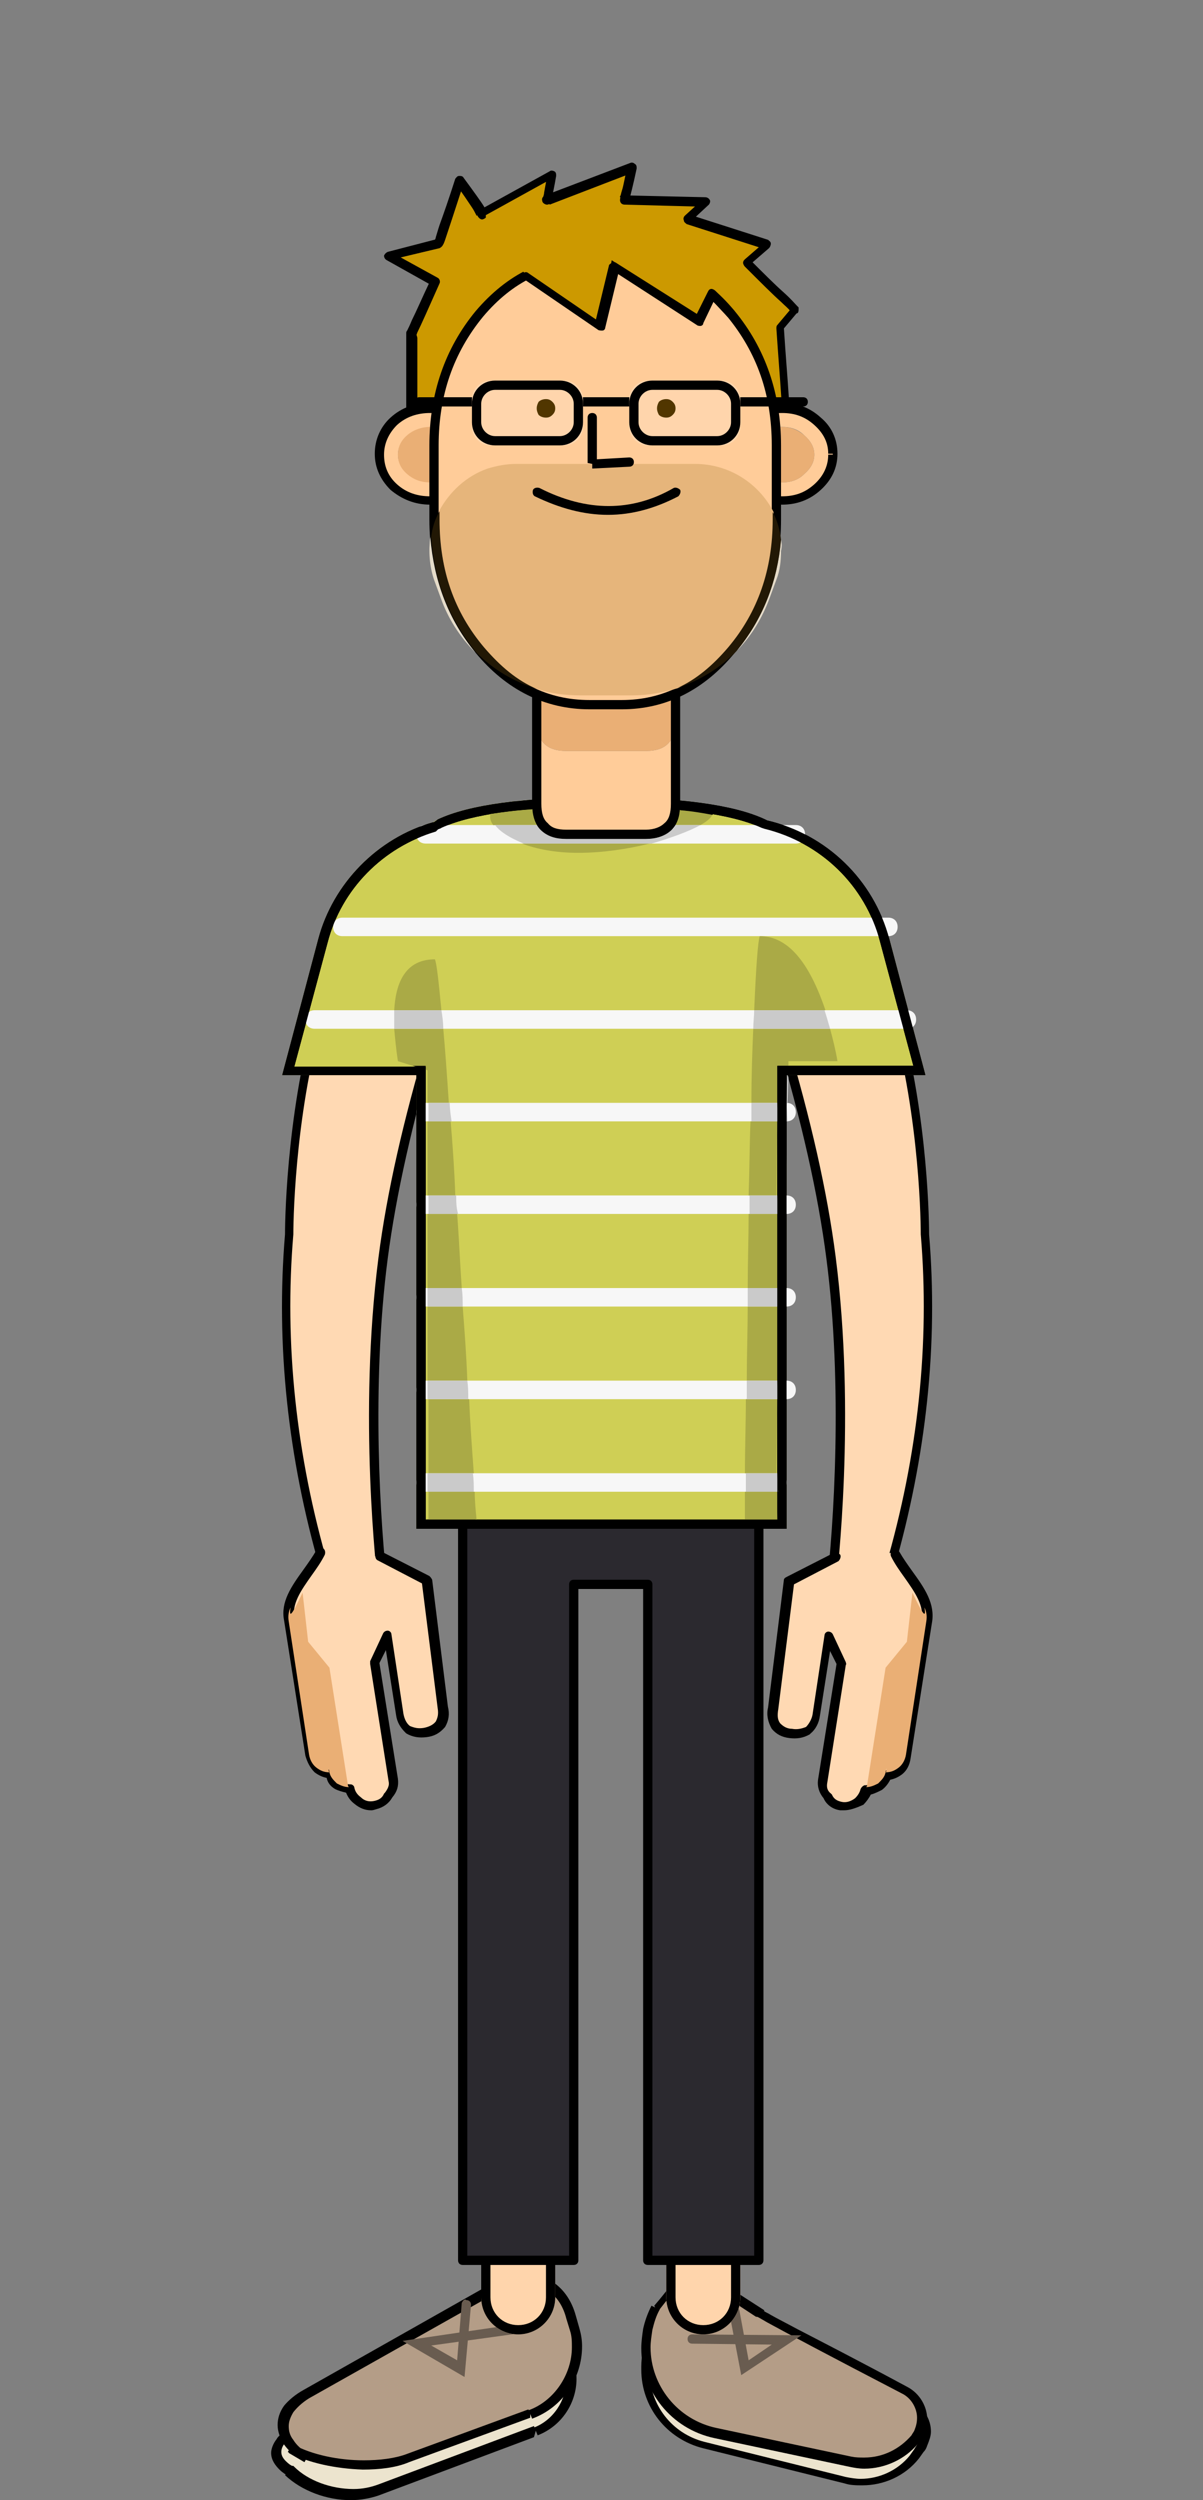 <?xml version="1.0" encoding="utf-8"?>
<!-- Generator: Adobe Illustrator 22.0.1, SVG Export Plug-In . SVG Version: 6.00 Build 0)  -->
<!DOCTYPE svg PUBLIC "-//W3C//DTD SVG 1.1//EN" "http://www.w3.org/Graphics/SVG/1.1/DTD/svg11.dtd">
<svg version="1.1" id="Layer_1" xmlns="http://www.w3.org/2000/svg" xmlns:xlink="http://www.w3.org/1999/xlink" x="0px" y="0px"
	 viewBox="0 0 130 270" style="enable-background:new 0 0 130 270;" xml:space="preserve">
<rect x="0" y="0" width="130" height="270" fill="#808080" stroke="none"/>
<style type="text/css">
	.st0{fill:#ECE4CE;}
	.st1{fill:#B49D87;}
	.st2{fill:#695C50;}
	.st3{fill:#CC9900;}
	.st4{fill:#FFCC99;}
	.st5{fill:#EAAF75;}
	.st6{fill:#FFD5AC;}
	.st7{fill:#2B292F;}
	.st8{fill:#FFD9B3;}
	.st9{fill:#CFCF55;}
	.st10{fill:#F7F7F7;}
	.st11{fill:#AAAA46;}
	.st12{fill:#CACACA;}
	.st13{fill:#D1D1D1;}
	.st14{fill:#E6DCC9;}
	.st15{fill:#E6B57B;}
	.st16{fill:#221805;}
	.st17{fill:#513600;}
</style>
<title>ian</title>
<desc>Created with Sketch.</desc>
<g>
	<path class="st0" d="M57.9,262.5c3-1.1,4.6-4.5,3.6-7.6l-0.2-0.5c-1.1-3.1-4.3-4.4-7.2-3.1c0,0-22.2,10.1-23.6,12.1s1,3.2,1,3.2
		c2.3,2.3,6.6,3.2,9.6,2.1L57.9,262.5z"/>
	<path d="M57.9,262.5l0.2,0.5c2.6-1,4.2-3.5,4.2-6.1c0-0.7-0.1-1.4-0.4-2.1l0,0l-0.2-0.5l0,0c-0.8-2.4-3-3.9-5.4-3.9
		c-0.8,0-1.7,0.2-2.5,0.6l0,0c0,0-5.6,2.5-11.3,5.3c-2.9,1.4-5.8,2.9-8.1,4.1c-1.1,0.6-2.1,1.2-2.9,1.7c-0.4,0.2-0.7,0.5-1,0.7
		s-0.5,0.4-0.6,0.6l0,0c-0.4,0.5-0.6,1.1-0.6,1.5c0,0.8,0.5,1.4,0.9,1.8c0.4,0.4,0.8,0.6,0.8,0.6l0.2-0.4l-0.4,0.4
		c1.8,1.7,4.5,2.7,7.1,2.7c1.1,0,2.1-0.2,3-0.5l0,0l16.8-6.3L57.9,262.5l-0.2-0.5l-16.8,6.3l0,0c-0.8,0.3-1.7,0.5-2.7,0.5
		c-2.4,0-4.9-0.9-6.4-2.4l-0.1-0.1h-0.1l0,0c-0.1,0-0.4-0.2-0.7-0.5s-0.5-0.6-0.5-1c0-0.3,0.1-0.6,0.4-1l0,0c0,0,0.2-0.2,0.4-0.4
		c0.8-0.7,2.7-1.7,5.1-2.9c3.5-1.8,8-4,11.6-5.7c1.8-0.9,3.4-1.6,4.5-2.1s1.8-0.8,1.8-0.8l0,0l0,0c0.7-0.3,1.4-0.5,2.1-0.5
		c2,0,3.7,1.2,4.4,3.3l0.2,0.5l0,0c0.2,0.6,0.3,1.2,0.3,1.8c0,2.2-1.4,4.4-3.6,5.2L57.9,262.5z"/>
	<path class="st1" d="M57.3,260.7c3.6-1.3,5.8-5.4,4.8-9.2l-0.4-1.4c-1-3.7-4.5-5.2-7.9-3.3l-20.6,11.7c-3.4,1.9-3.4,5,0,6.9l-1.7-1
		c3.4,1.9,9.1,2.4,12.7,1L57.3,260.7z"/>
	<path d="M57.3,260.7l0.2,0.5c3.3-1.2,5.4-4.4,5.4-7.8c0-0.7-0.1-1.3-0.3-2l-0.4-1.4l0,0c-0.4-1.4-1.1-2.5-2.1-3.3s-2.1-1.2-3.4-1.2
		c-1,0-2.1,0.3-3.2,0.9l-20.7,11.7l0,0c-0.9,0.5-1.6,1.1-2.1,1.7c-0.5,0.7-0.7,1.4-0.7,2.1s0.3,1.5,0.7,2.1c0.5,0.7,1.2,1.3,2.1,1.8
		l0.5-0.9l-1.7-1l-0.5,0.9c2.2,1.2,5.2,1.8,8.1,1.9c1.8,0,3.6-0.2,5-0.8l13.1-4.8l0,0L57.3,260.7l-0.2-0.5L44,265
		c-1.3,0.5-3,0.7-4.7,0.7c-2.7,0-5.6-0.6-7.6-1.7l-0.5,0.9l1.7,1l0.5-0.9c-0.8-0.4-1.4-1-1.7-1.5c-0.4-0.5-0.5-1-0.5-1.5
		s0.2-1,0.5-1.5c0.4-0.5,0.9-1,1.7-1.5l0,0L54,247.4c0.9-0.5,1.9-0.8,2.7-0.8c1,0,2,0.3,2.8,1c0.8,0.6,1.4,1.6,1.7,2.8l0,0l0.4,1.3
		l0,0c0.2,0.6,0.2,1.2,0.2,1.8c0,2.9-1.9,5.8-4.7,6.8l0,0L57.3,260.7z"/>
	<path class="st2" d="M49.9,248.7l-0.5,6.2l-2.8-1.6l8.7-1.2c0.3,0,0.5-0.3,0.4-0.6c0-0.3-0.3-0.5-0.6-0.4l-11.6,1.7l6.7,3.9
		l0.7-7.8c0-0.3-0.2-0.5-0.5-0.5C50.2,248.2,50,248.5,49.9,248.7L49.9,248.7z"/>
	<path class="st0" d="M69.9,254.5L69.9,254.5c0.5-3.2,3.6-5.3,6.7-4.7c0.5,0.1,1.1,0.3,1.5,0.5l20.1,9.8c1.5,0.7,2.1,2.5,1.4,4
		c-0.1,0.2-0.2,0.4-0.4,0.6l-0.5,0.7c-1.8,2.2-4.7,3.2-7.4,2.5L76,264.1C71.9,262.9,69.2,258.8,69.9,254.5z"/>
	<path d="M69.9,254.5l0.5,0.1c0.4-2.6,2.7-4.4,5.2-4.4c0.3,0,0.6,0,0.9,0.1c0.5,0.1,1,0.2,1.4,0.5l20.1,9.8c0.9,0.4,1.4,1.3,1.4,2.3
		c0,0.4-0.1,0.7-0.3,1.1l0,0c-0.1,0.2-0.2,0.3-0.3,0.5l0,0l-0.5,0.7l0,0c-1.3,1.6-3.3,2.5-5.3,2.5c-0.5,0-1.1-0.1-1.6-0.2l-15.3-3.8
		c-3.5-0.9-5.9-4-5.9-7.6c0-0.4,0-0.9,0.1-1.3l0,0l0,0L69.9,254.5l-0.5-0.1c-0.1,0.5-0.1,1-0.1,1.5c0,4,2.7,7.5,6.7,8.5l15.3,3.8
		c0.6,0.2,1.3,0.2,1.9,0.2c2.3,0,4.6-1,6.1-2.9l0,0l0.5-0.7l0,0c0.2-0.2,0.3-0.4,0.4-0.7l0,0c0.2-0.5,0.4-1,0.4-1.5
		c0-1.3-0.7-2.5-2-3.2l-20.2-9.6l0,0c-0.5-0.3-1.1-0.4-1.7-0.5c-0.4-0.1-0.7-0.1-1.1-0.1c-3,0-5.7,2.2-6.2,5.2l0,0l0,0L69.9,254.5z"
		/>
	<path class="st1" d="M70.8,249.2L70.8,249.2c0.7-0.9,1.4-1.8,2.1-2.6c1.2-1.5,3.4-1.7,4.8-0.5c0.5,0.4,0.9,1,1.1,1.7l3.1,2
		c0,0,5.3,2.8,15.7,8.3c1.7,0.9,2.4,3,1.5,4.7c-0.1,0.2-0.2,0.4-0.4,0.6c-1.7,2-4.3,3-6.9,2.4l-14.6-3.1c-5.1-1.1-8.3-6.1-7.2-11.2
		C70.1,250.8,70.4,250,70.8,249.2z"/>
	<path d="M70.8,249.2l0.4,0.3c0.7-0.9,1.4-1.8,2.1-2.6l0,0c0.6-0.7,1.4-1.1,2.3-1.1c0.6,0,1.3,0.2,1.8,0.6l0,0
		c0.5,0.4,0.8,0.9,1,1.5l0.1,0.2l3.2,2.1l0.3-0.4l-0.3,0.4h0.1c0.1,0,0.4,0.2,1.1,0.6c2,1.1,6.9,3.7,14.6,7.7l0,0
		c1,0.5,1.6,1.6,1.6,2.6c0,0.5-0.1,0.9-0.3,1.4l0,0c-0.1,0.2-0.2,0.3-0.3,0.5l0,0l0,0c-1.3,1.5-3.1,2.4-5.1,2.4
		c-0.5,0-0.9,0-1.4-0.1l-14.6-3.1c-4.2-0.9-7.1-4.6-7.1-8.7c0-0.6,0.1-1.2,0.2-1.9c0.2-0.8,0.4-1.5,0.8-2.2L70.8,249.2l0.4,0.3
		L70.8,249.2l-0.4-0.2c-0.4,0.8-0.7,1.6-0.9,2.5c-0.1,0.7-0.2,1.4-0.2,2.1c0,4.6,3.2,8.7,7.9,9.7l14.6,3.1c0.5,0.1,1,0.2,1.6,0.2
		c2.2,0,4.4-1,5.8-2.7l0,0c0.2-0.2,0.3-0.4,0.5-0.7l0,0c0.3-0.6,0.5-1.2,0.5-1.9c0-1.4-0.8-2.8-2.1-3.5l0,0
		c-5.2-2.8-9.1-4.8-11.8-6.2c-1.3-0.7-2.3-1.2-3-1.6c-0.3-0.2-0.6-0.3-0.7-0.4l-0.2-0.1l0,0l0,0l-0.2,0.4l0.3-0.4l0,0l-0.2,0.4
		l0.3-0.4l0,0l-3.1-2l-0.3,0.4l0.5-0.1c-0.2-0.8-0.7-1.5-1.3-2l0,0c-0.7-0.6-1.6-0.9-2.5-0.9c-1.1,0-2.3,0.5-3.1,1.5l0,0l0,0
		c-0.7,0.9-1.4,1.8-2.1,2.6l0,0l0,0L70.8,249.2z"/>
	<path class="st2" d="M78.8,249.7l1.3,6.8l6.5-4.3l-11.8-0.1c-0.3,0-0.5,0.2-0.5,0.5s0.2,0.5,0.5,0.5l8.6,0.1l-2.5,1.7l-1-5.4
		c-0.1-0.3-0.3-0.4-0.6-0.4C78.9,249.2,78.7,249.4,78.8,249.7L78.8,249.7z"/>
	<path class="st3" d="M85,45.1c0,0-0.2-3.3-0.6-9.8l1.6-1.9c0,0-1.7-1.7-5.2-5.1l2.2-1.9l-8.6-2.8l2-1.9l-8.9-0.1
		c0,0,0.3-1.2,0.8-3.5l-9.2,3.5c0,0,0.2-0.9,0.6-2.8L52.1,23c0,0-0.8-1.2-2.4-3.5c-1.5,4.5-2.2,6.8-2.2,6.8l-5.4,1.4l5,2.8
		c-1.8,3.9-2.6,5.8-2.6,5.8c0,6.1,0,9.1,0,9.1l3.4,0.8L85,45.1z"/>
	<path d="M85,45.1v0.5c0.2,0,0.3-0.1,0.3-0.1c0.1-0.1,0.1-0.2,0.1-0.2v-0.1v-0.1c0-0.3-0.1-1.2-0.2-2.8c-0.1-1.6-0.3-3.9-0.5-7h-0.5
		l0.4,0.3l1.6-1.9l-0.4-0.3v0.5c0.1,0,0.2,0,0.4-0.1c0.1-0.1,0.1-0.3,0.1-0.4s0-0.2,0-0.2l-0.1-0.1L86.1,33
		c-0.2-0.2-0.6-0.7-1.5-1.5s-2.1-2-3.7-3.6l-0.3,0.4l0.3,0.4l2.2-1.9c0.1-0.1,0.2-0.3,0.2-0.5S83.1,26,83,25.9l-7.8-2.5l1.4-1.3
		c0.1-0.1,0.2-0.4,0.1-0.5c-0.1-0.2-0.3-0.3-0.5-0.3l-8.7-0.2v0.5v0.5c0.2,0,0.3-0.1,0.3-0.1c0.1-0.1,0.1-0.1,0.1-0.2
		c0-0.1,0-0.1,0.1-0.2c0.1-0.4,0.4-1.5,0.8-3.4c0-0.2,0-0.4-0.2-0.5c-0.1-0.1-0.3-0.2-0.5-0.1l-9.2,3.5c-0.2,0.1-0.4,0.3-0.3,0.6
		c0,0.2,0.3,0.4,0.5,0.4s0.3-0.1,0.3-0.1c0.1-0.1,0.1-0.1,0.1-0.1v-0.1c0-0.1,0.1-0.2,0.1-0.3c0.1-0.4,0.3-1.3,0.5-2.5
		c0-0.2,0-0.4-0.2-0.5c-0.2-0.1-0.4-0.1-0.5,0l-7.6,4.2c-0.2,0.1-0.3,0.3-0.2,0.6c0.1,0.2,0.3,0.4,0.5,0.4c0.1,0,0.3-0.1,0.4-0.2
		c0-0.3,0-0.4,0-0.5v-0.2c0,0,0,0,0-0.1s-0.1-0.2-0.2-0.4c-0.3-0.5-1.1-1.6-2.2-3.1C50,19,49.8,19,49.6,19s-0.3,0.2-0.4,0.3
		c-0.7,2.2-1.3,3.9-1.7,5c-0.2,0.6-0.3,1-0.4,1.3c0,0.1-0.1,0.3-0.1,0.3V26v0.1v0.1c0,0,0,0.1,0,0.2l0.1,0.2
		c0.1,0.1,0.2,0.2,0.4,0.1v-0.5l-0.2-0.4l-5.4,1.4c-0.2,0.1-0.3,0.2-0.4,0.4c0,0.2,0.1,0.4,0.3,0.5l5,2.8l0.2-0.4l-0.5-0.2
		c-0.9,1.9-1.5,3.3-2,4.3c-0.2,0.5-0.4,0.9-0.5,1.1c-0.1,0.1-0.1,0.2-0.1,0.3v0.1v0.1c0,0,0,0,0,0.2c0,0,0,0.1,0,0.2l0.2,0.2
		c0.1,0.1,0.2,0.1,0.3,0.1v-0.5h-0.5c0,3,0,5.3,0,6.8c0,0.8,0,1.3,0,1.7c0,0.2,0,0.3,0,0.4v0.1v0.1v0.1l0.1,0.1l0.1,0.1
		c0.1,0,0.2,0.1,0.3,0.1v-0.5l-0.1,0.4l3.4,0.8h0.1l37.2-1V45.1v0.5V45.1v-0.5l-37.1,1l-3.4-0.7h-0.1v0.5l0.3-0.4
		c-0.1,0-0.2-0.1-0.3-0.1v0.5l0.3-0.4l-0.3,0.4l0.5-0.2c0,0,0-0.1-0.2-0.2l-0.3,0.4l0.5-0.2l-0.4,0.2l0.5-0.1v-0.1l-0.4,0.2l0.5-0.1
		l-0.3,0.1h0.3l0,0l-0.3,0.1h0.3c0,0,0-0.3,0-0.6c0-0.4,0-0.9,0-1.6c0-1.5,0-3.8,0-6.8c0-0.1-0.1-0.3-0.1-0.4
		c-0.3-0.3-0.5-0.3-0.6-0.3v0.5l0.3-0.4l-0.3-0.1v0.5l0.3-0.4l-0.3,0.4l0.5-0.1c0-0.1-0.1-0.2-0.2-0.3l-0.3,0.4l0.5-0.1l-0.5,0.1
		h0.5v-0.1l-0.5,0.1h0.5h-0.4l0.4,0.1c0,0,0,0,0-0.1h-0.4l0.4,0.1l-0.2-0.1l0.2,0.1l0,0l-0.2-0.1l0.2,0.1c0,0,0.1-0.2,0.2-0.5
		c0.4-0.8,1.2-2.6,2.4-5.3c0.1-0.2,0-0.5-0.2-0.6l-4-2.2l4.2-1c0.2-0.1,0.4-0.3,0.4-0.5s-0.2-0.5-0.5-0.5v0.5l0.4-0.4
		c-0.1-0.1-0.2-0.1-0.4-0.1v0.5l0.4-0.4l-0.4,0.4l0.5-0.1c0,0,0-0.1-0.1-0.3l-0.4,0.4l0.5-0.1l-0.5,0.1h0.5v-0.1l-0.5,0.1h0.5h-0.4
		l0.4,0.1v-0.1h-0.4l0.4,0.1h-0.1h0.1l0,0h-0.1h0.1c0,0,0.1-0.2,0.2-0.5c0.3-0.9,1-3,2-6.1l-0.5-0.2l-0.4,0.2c0.8,1.1,1.4,2,1.8,2.6
		c0.2,0.3,0.3,0.5,0.4,0.7l0.1,0.2l0,0l0.3-0.2l-0.3,0.1l0,0l0.3-0.2l-0.3,0.1l0.4-0.2L51.5,23l0,0l0.4-0.2l-0.4,0.1l0.5-0.1h-0.5
		v0.1l0.5-0.1h-0.5H52l-0.4-0.3c-0.1,0.4-0.1,0.5-0.1,0.5H52l-0.4-0.3L52,23v-0.5c-0.1,0-0.3,0.1-0.4,0.2L52,23v-0.5V23l0.2,0.4
		l7.6-4.2l-0.1-0.4l-0.5-0.1c-0.2,0.9-0.3,1.6-0.4,2.1c0,0.2-0.1,0.4-0.1,0.5v0.1l0,0l0,0l0,0l0,0l0,0l0.3,0.1l-0.3-0.2v0.1l0.3,0.1
		l-0.3-0.2l0.4,0.2l-0.3-0.3l-0.1,0.1l0.4,0.2l-0.3-0.3l0.4,0.3l-0.3-0.4l-0.1,0.1l0.4,0.3l-0.3-0.4l0.3,0.4v-0.4
		c-0.1,0-0.2,0-0.3,0.1l0.3,0.4v-0.5v0.5l0.2,0.5l9.1-3.5l-0.2-0.5L67.8,18c-0.3,1.2-0.4,2-0.6,2.6c-0.1,0.3-0.1,0.5-0.2,0.6v0.1
		l0,0l0.3,0.1L67,21.3l0,0l0.3,0.1L67,21.3l0.5,0.3l-0.4-0.3L67,21.4l0.5,0.2l-0.4-0.3l0.4,0.3l-0.3-0.4l-0.1,0.1l0.4,0.3l-0.3-0.4
		l0.3,0.4v-0.5c-0.1,0-0.2,0.1-0.3,0.1l0.3,0.4v-0.5c-0.3,0-0.5,0.2-0.5,0.5c0,0.3,0.2,0.5,0.5,0.5l7.6,0.2l-1.1,1
		c-0.1,0.1-0.2,0.3-0.1,0.5c0,0.2,0.2,0.3,0.3,0.4l7.8,2.5L80.5,28c-0.1,0.1-0.2,0.2-0.2,0.4c0,0.1,0.1,0.3,0.2,0.4
		c1.7,1.7,3,3,3.9,3.8c0.4,0.4,0.8,0.7,1,1c0.1,0.1,0.2,0.2,0.2,0.2v0.1l0,0l0.2-0.2l-0.2,0.1l0,0l0.2-0.2l-0.2,0.2l0.4-0.3
		l-0.4,0.2l0,0l0.4-0.3l-0.4,0.2l0.4-0.2l-0.5,0.3v0.1l0.4-0.2l-0.4,0.1l0.5-0.2h-0.5c0,0.1,0,0.2,0,0.2l0.5-0.2h-0.5H86l-0.4-0.4
		c-0.1,0.2-0.1,0.3-0.1,0.4H86l-0.4-0.4l0.4,0.4V33c-0.1,0-0.2,0-0.4,0.1l0.4,0.4V33c-0.1,0-0.3,0.1-0.4,0.2L84,35.1
		c-0.1,0.1-0.1,0.2-0.1,0.4c0.2,3,0.4,5.4,0.5,7s0.2,2.6,0.2,2.7l0,0L85,45.1L84.5,45v0.1L85,45.1L84.5,45L85,45.1l-0.5-0.2V45
		L85,45.1l-0.5-0.2L85,45.1l-0.3-0.3l-0.2,0.1L85,45.1l-0.3-0.3L85,45.1v-0.5c-0.2,0-0.3,0.1-0.3,0.1L85,45.1v-0.5l0,0V45.1z"/>
	<path class="st4" d="M88.3,52.7c1.1-1,1.7-2.2,1.7-3.6s-0.6-2.5-1.7-3.5s-2.4-1.5-3.8-1.5c-1.5,0-2.8,0.5-3.9,1.5
		c-1,1-1.6,2.1-1.6,3.5s0.5,2.6,1.6,3.6s2.4,1.5,3.9,1.5C86,54.1,87.3,53.6,88.3,52.7 M88,49.1c0,0.8-0.4,1.5-1.1,2.1
		c-0.6,0.6-1.4,0.9-2.4,0.9s-1.8-0.3-2.5-0.9c-0.7-0.6-1-1.3-1-2.1s0.3-1.5,1-2.1s1.5-0.9,2.5-0.9s1.8,0.3,2.4,0.9
		C87.6,47.6,88,48.3,88,49.1"/>
	<path class="st5" d="M86.9,51.2c0.7-0.6,1.1-1.3,1.1-2.1s-0.4-1.5-1.1-2.1s-1.5-0.9-2.4-0.9S82.7,46.4,82,47c-0.7,0.6-1,1.3-1,2.1
		s0.3,1.5,1,2.1s1.5,0.9,2.5,0.9S86.3,51.8,86.9,51.2z"/>
	<path d="M90,49.1h-0.5c0,1.2-0.5,2.3-1.5,3.2l0,0c-1,0.9-2.1,1.3-3.5,1.3s-2.6-0.4-3.6-1.3l-0.3,0.4l0.3-0.4c-1-0.9-1.4-2-1.4-3.2
		s0.4-2.3,1.4-3.2l-0.3-0.4l0.3,0.4c1-0.9,2.2-1.3,3.6-1.3S87,45,88,45.9l0,0c1,0.9,1.5,1.9,1.5,3.1H90h0.5c0-1.5-0.6-2.9-1.8-3.9
		l-0.3,0.4l0.3-0.4c-1.2-1.1-2.6-1.6-4.2-1.6s-3.1,0.5-4.3,1.6l0,0c-1.1,1-1.7,2.4-1.7,3.9s0.6,2.8,1.7,3.9l0,0
		c1.2,1,2.6,1.6,4.3,1.6c1.6,0,3-0.5,4.2-1.6l0,0c1.2-1.1,1.8-2.4,1.8-3.9H90"/>
	<path class="st4" d="M50.3,45.6c-1.1-1-2.4-1.5-3.8-1.5c-1.5,0-2.8,0.5-3.9,1.5c-1,1-1.6,2.1-1.6,3.5s0.5,2.6,1.6,3.6
		s2.4,1.5,3.9,1.5s2.8-0.5,3.8-1.5c1.1-1,1.7-2.2,1.7-3.6S51.4,46.5,50.3,45.6 M47,46.1c1.1,0,2,0.3,2.8,0.9
		c0.8,0.6,1.2,1.3,1.2,2.1s-0.4,1.5-1.2,2.1s-1.7,0.9-2.8,0.9s-2-0.3-2.8-0.9c-0.8-0.6-1.2-1.3-1.2-2.1s0.4-1.5,1.2-2.1
		C45,46.4,45.9,46.1,47,46.1"/>
	<path class="st5" d="M48.9,47c-0.7-0.6-1.5-0.9-2.4-0.9S44.7,46.4,44,47c-0.7,0.6-1,1.3-1,2.1s0.3,1.5,1,2.1s1.5,0.9,2.5,0.9
		s1.8-0.3,2.4-0.9c0.7-0.6,1.1-1.3,1.1-2.1S49.6,47.6,48.9,47z"/>
	<path d="M52,49.1h-0.5c0,1.2-0.5,2.3-1.5,3.2l0,0c-1,0.9-2.1,1.3-3.5,1.3s-2.6-0.4-3.6-1.3l-0.3,0.4l0.3-0.4c-1-0.9-1.4-2-1.4-3.2
		s0.5-2.3,1.4-3.2l-0.3-0.4l0.3,0.4c1-0.9,2.2-1.3,3.6-1.3c1.4,0,2.5,0.4,3.5,1.3l0,0c1,0.9,1.5,1.9,1.5,3.1H52h0.5
		c0-1.5-0.6-2.9-1.8-3.9l-0.3,0.4l0.3-0.4c-1.2-1.1-2.6-1.6-4.2-1.6c-1.6,0-3.1,0.5-4.3,1.6l0,0c-1.1,1-1.7,2.4-1.7,3.9
		s0.6,2.8,1.7,3.9l0,0c1.2,1,2.6,1.6,4.3,1.6c1.6,0,3-0.5,4.2-1.6l0,0c1.2-1.1,1.8-2.4,1.8-3.9H52"/>
	<path class="st6" d="M56,198.1L56,198.1c2.2,0,4,1.8,4,4v46c0,2.2-1.8,4-4,4s-4-1.8-4-4v-46C52,199.9,53.8,198.1,56,198.1z"/>
	<path d="M56,252.1c-2.2,0-4-1.8-4-4v-46c0-2.2,1.8-4,4-4s4,1.8,4,4v46C60,250.3,58.2,252.1,56,252.1z M56,199.1c-1.7,0-3,1.3-3,3
		v46c0,1.7,1.3,3,3,3s3-1.3,3-3v-46C59,200.5,57.7,199.1,56,199.1z"/>
	<path class="st6" d="M76,198.1L76,198.1c2.2,0,4,1.8,4,4v46c0,2.2-1.8,4-4,4s-4-1.8-4-4v-46C72,199.9,73.8,198.1,76,198.1z"/>
	<path d="M76,252.1c-2.2,0-4-1.8-4-4v-46c0-2.2,1.8-4,4-4s4,1.8,4,4v46C80,250.3,78.2,252.1,76,252.1z M76,199.1c-1.7,0-3,1.3-3,3
		v46c0,1.7,1.3,3,3,3s3-1.3,3-3v-46C79,200.5,77.7,199.1,76,199.1z"/>
	<polyline class="st7" points="82,156.6 82,142.1 56,142.1 50,142.1 50,244.1 62,244.1 62,171.1 70,171.1 70,244.1 82,244.1 
		82,156.6 	"/>
	<path d="M82,244.6H70c-0.3,0-0.5-0.2-0.5-0.5v-72.5h-7v72.5c0,0.3-0.2,0.5-0.5,0.5H50c-0.3,0-0.5-0.2-0.5-0.5v-102
		c0-0.3,0.2-0.5,0.5-0.5h32c0.3,0,0.5,0.2,0.5,0.5v102C82.5,244.4,82.3,244.6,82,244.6 M70.5,243.6h11v-101h-31v101h11v-72.5
		c0-0.3,0.2-0.5,0.5-0.5h8c0.3,0,0.5,0.2,0.5,0.5V243.6"/>
	<path class="st8" d="M96.2,169.3c3.5-12.1,4.8-24.2,3.8-36c0-3.8-0.5-15.3-3.8-25.7c-2.1-6.7-8.8-1.5-11.7,4.5
		c2.6,8.8,4.4,16.7,5.3,23.7c1.8,14.1,0.8,29.3,0,35.8L96.2,169.3"/>
	<path d="M89.8,172.2L89.8,172.2c-0.3,0-0.5-0.3-0.5-0.6c0.8-6.8,1.8-21.9,0-35.7c-0.9-7-2.7-14.9-5.3-23.6l-0.1-0.2l0.1-0.2
		c2-4.1,5.9-8.1,9.1-7.9c1.1,0.1,2.7,0.8,3.5,3.5c3.5,11.1,3.8,23.4,3.8,25.8c1,11.9-0.3,24-3.8,36.2c-0.1,0.3-0.4,0.4-0.6,0.3
		c-0.3-0.1-0.4-0.4-0.3-0.6c3.5-12,4.8-24.1,3.8-35.9c0-2.4-0.3-14.6-3.8-25.6c-0.6-1.8-1.4-2.7-2.7-2.8c-2.4-0.2-6,3-8,7.2
		c2.6,8.7,4.4,16.6,5.3,23.6c2.2,17.1,0.2,34.1,0,36C90.3,172,90,172.2,89.8,172.2"/>
	<path class="st8" d="M90.2,168.1l-5.1,2.6l-1.7,13.7c-0.1,0.7-0.1,1.3,0.3,1.8s1,0.8,1.6,0.9c0.7,0.1,1.3,0,1.8-0.3
		c0.4-0.4,0.7-1,0.8-1.7l1.3-8.6l1.4,3l-2,12.7c-0.1,0.6,0.1,1.2,0.5,1.6c0.3,0.6,0.8,1,1.5,1.1c0.6,0.1,1.2-0.1,1.8-0.5
		c0.4-0.3,0.7-0.8,0.8-1.2c0.5,0,0.9-0.2,1.3-0.4c0.4-0.3,0.7-0.7,0.8-1.2c0.5,0,1-0.2,1.4-0.5c0.4-0.4,0.7-0.9,0.8-1.5l2.3-14.6
		c0.5-2.6-1.9-4.7-3.4-7.3"/>
	<path d="M91.2,195.5c-0.1,0-0.3,0-0.4,0c-0.8-0.1-1.5-0.6-1.8-1.3c-0.5-0.6-0.7-1.3-0.6-2l2-12.5l-0.7-1.4l-1.1,7
		c-0.1,0.8-0.5,1.5-1,1.9l-0.1,0.1c-0.7,0.4-1.4,0.5-2.2,0.4c-0.8-0.1-1.4-0.4-1.9-1c-0.4-0.7-0.6-1.5-0.4-2.3l1.7-13.7
		c0-0.2,0.1-0.3,0.3-0.4l5.1-2.6c0.2-0.1,0.5,0,0.7,0.2c0.1,0.2,0,0.5-0.2,0.7l-4.8,2.5l-1.7,13.5c-0.1,0.6-0.1,1.1,0.2,1.5
		c0.3,0.3,0.7,0.6,1.3,0.6c0.5,0.1,1,0,1.5-0.2c0.3-0.3,0.6-0.8,0.7-1.3l1.3-8.6c0-0.2,0.2-0.4,0.4-0.4c0.2,0,0.4,0.1,0.5,0.3l1.4,3
		c0,0.1,0.1,0.2,0,0.3l-2,12.7c-0.1,0.5,0,0.9,0.4,1.2l0.1,0.1c0.2,0.5,0.6,0.7,1.1,0.8s1-0.1,1.4-0.4c0.3-0.3,0.5-0.6,0.6-1
		c0.1-0.2,0.2-0.3,0.4-0.4c0.4,0,0.8-0.1,1.1-0.3c0.3-0.2,0.5-0.5,0.6-0.9c0-0.2,0.2-0.4,0.5-0.4c0.4,0,0.8-0.2,1.1-0.4
		c0.3-0.3,0.5-0.7,0.6-1.1l2.3-14.6c0.3-1.7-0.7-3.1-1.9-4.8c-0.5-0.7-1-1.4-1.4-2.2c-0.1-0.2-0.1-0.5,0.2-0.7
		c0.2-0.1,0.5-0.1,0.7,0.2c0.4,0.7,0.9,1.4,1.4,2.1c1.3,1.8,2.5,3.5,2.1,5.6l-2.3,14.6c-0.1,0.7-0.4,1.3-0.9,1.7
		c-0.4,0.3-0.8,0.5-1.3,0.6c-0.2,0.4-0.5,0.8-0.9,1.1c-0.4,0.2-0.8,0.4-1.2,0.5c-0.2,0.4-0.5,0.8-0.8,1.1
		C92.4,195.3,91.8,195.5,91.2,195.5z"/>
	<path class="st5" d="M98.6,172c1.1,2.3,1.5,2.9,1.3,1.6c0.2,0.4,0.3,0.9,0.2,1.5l-2.2,14.4c-0.1,0.6-0.4,1.1-0.8,1.4
		c-0.4,0.3-0.8,0.5-1.4,0.5c0.1-0.1,0.1-0.3,0.1-0.5c0,0.2-0.1,0.3-0.1,0.5c-0.1,0.5-0.4,0.8-0.8,1.2c-0.4,0.2-0.8,0.4-1.3,0.4
		c0.1-0.1,0.1-0.2,0.1-0.2l2-12.7l2.3-2.8L98.6,172z"/>
	<path class="st8" d="M35,169.3c-3.5-12.1-4.8-24.2-3.8-36c0-3.8,0.5-15.3,3.8-25.7c2.1-6.7,8.8-1.5,11.7,4.5
		c-2.6,8.8-4.4,16.7-5.3,23.7c-1.8,14.1-0.8,29.3,0,35.8L35,169.3"/>
	<path d="M41.4,172.2c-0.2,0-0.5-0.2-0.5-0.4c-0.2-1.9-2.2-18.9,0-36c0.9-7,2.7-14.9,5.3-23.6c-2.1-4.1-5.6-7.3-8-7.2
		c-1.2,0.1-2.1,1-2.7,2.8c-3.5,10.9-3.8,23.2-3.8,25.5c-1,11.8,0.3,23.9,3.8,35.9c0.1,0.3-0.1,0.5-0.3,0.6c-0.3,0.1-0.5-0.1-0.6-0.3
		c-3.5-12.1-4.8-24.3-3.8-36.2c0-2.3,0.3-14.7,3.8-25.8c0.9-2.7,2.4-3.4,3.5-3.5c3.2-0.2,7.1,3.8,9.1,7.9l0.1,0.2l-0.1,0.2
		c-2.6,8.7-4.4,16.7-5.3,23.6c-1.8,13.8-0.8,28.9,0,35.7C42,171.9,41.8,172.1,41.4,172.2L41.4,172.2"/>
	<path class="st8" d="M41,168.1l5.1,2.6l1.7,13.7c0.1,0.7,0.1,1.3-0.3,1.8c-0.4,0.5-1,0.8-1.6,0.9c-0.7,0.1-1.3,0-1.8-0.3
		c-0.4-0.4-0.7-1-0.8-1.7l-1.3-8.6l-1.4,3l2,12.7c0.1,0.6-0.1,1.2-0.5,1.6c-0.3,0.6-0.8,1-1.5,1.1c-0.6,0.1-1.2-0.1-1.8-0.5
		c-0.4-0.3-0.7-0.8-0.8-1.2c-0.5,0-0.9-0.2-1.3-0.4c-0.4-0.3-0.7-0.7-0.8-1.2c-0.5,0-1-0.2-1.4-0.5c-0.4-0.4-0.7-0.9-0.8-1.5
		L31.4,175c-0.5-2.6,1.9-4.7,3.4-7.3"/>
	<path d="M40.1,195.5c-0.6,0-1.2-0.2-1.8-0.7c-0.4-0.3-0.7-0.7-0.9-1.2c-0.4-0.1-0.8-0.2-1.2-0.4c-0.5-0.3-0.8-0.7-0.9-1.2
		c-0.5-0.1-0.9-0.3-1.3-0.6c-0.5-0.5-0.8-1.1-1-1.8L30.7,175c-0.4-2,0.8-3.7,2.1-5.5c0.5-0.7,1-1.4,1.4-2.1c0.1-0.2,0.4-0.3,0.7-0.2
		c0.2,0.1,0.3,0.4,0.2,0.7c-0.4,0.8-0.9,1.5-1.4,2.2c-1.2,1.7-2.2,3.1-1.9,4.8l2.3,14.6c0.1,0.5,0.3,0.9,0.6,1.2
		c0.3,0.2,0.6,0.4,1.1,0.4c0.2,0,0.4,0.2,0.5,0.4c0.1,0.3,0.3,0.6,0.6,0.9c0.3,0.2,0.6,0.3,1,0.3c0.2,0,0.4,0.2,0.4,0.4
		c0.1,0.4,0.3,0.7,0.7,1c0.4,0.4,0.9,0.5,1.4,0.4s0.9-0.3,1.1-0.8l0.1-0.1c0.3-0.4,0.5-0.8,0.4-1.2l-2-12.7c0-0.1,0-0.2,0-0.3l1.4-3
		c0.1-0.2,0.3-0.3,0.5-0.3s0.4,0.2,0.4,0.4l1.3,8.6c0.1,0.5,0.3,1,0.7,1.3c0.5,0.2,0.9,0.3,1.5,0.2c0.5-0.1,1-0.3,1.3-0.7
		c0.2-0.4,0.3-0.8,0.2-1.4L45.6,171l-4.8-2.5c-0.2-0.1-0.3-0.4-0.2-0.7c0.1-0.2,0.4-0.3,0.7-0.2l5.1,2.6c0.1,0.1,0.2,0.2,0.3,0.4
		l1.7,13.7c0.2,0.8,0.1,1.5-0.3,2.2c-0.6,0.7-1.2,1-2,1.1s-1.5,0-2.2-0.4l-0.1-0.1c-0.5-0.5-0.9-1.1-1-1.9l-1.1-7l-0.7,1.4l2,12.5
		c0.1,0.8-0.1,1.4-0.6,2c-0.4,0.7-1,1.1-1.8,1.3C40.3,195.5,40.2,195.5,40.1,195.5z"/>
	<path class="st5" d="M32.7,172c-1.1,2.3-1.5,2.9-1.3,1.6c-0.2,0.4-0.3,0.9-0.2,1.5l2.2,14.4c0.1,0.6,0.4,1.1,0.8,1.4
		c0.4,0.3,0.8,0.5,1.4,0.5c-0.1-0.1-0.1-0.3-0.1-0.5c0,0.2,0.1,0.3,0.1,0.5c0.1,0.5,0.4,0.8,0.8,1.2c0.4,0.2,0.8,0.4,1.3,0.4
		c-0.1-0.1-0.1-0.2-0.1-0.2l-2-12.7l-2.3-2.8L32.7,172z"/>
	<path class="st9" d="M82.8,88.6L82.8,88.6c-3.5-1.7-9.4-2.5-17.8-2.5s-14.3,0.8-17.7,2.4c-0.2,0.1-0.3,0.2-0.5,0.3
		c-5.9,1.7-10.7,6.4-12.4,12.6l-3.9,14.7H45v49h40v-49h15l-3.9-14.7C94.3,95,89.2,90.1,82.8,88.6"/>
	<path d="M85,165.1H45v-49H30.5l3.9-14.7c1.6-6,6.4-10.9,12.4-12.6h0.1c0.1-0.1,0.3-0.2,0.4-0.3c3.4-1.6,9.4-2.4,17.7-2.4
		s14.3,0.8,17.7,2.4l0.2,0.1c6.4,1.5,11.5,6.4,13.2,12.8l3.9,14.7H85L85,165.1 M46,164.1h38v-49h14.7l-3.6-13.4
		c-1.6-6.1-6.4-10.7-12.5-12.2l-0.3-0.1c-3.3-1.5-9.1-2.3-17.3-2.3s-14,0.8-17.3,2.3c-0.1,0.1-0.3,0.1-0.4,0.2l-0.2,0.2
		c-5.7,1.7-10.2,6.2-11.7,12l-3.6,13.4H46V164.1"/>
	<path class="st10" d="M86,91.1H46c-0.6,0-1-0.4-1-1s0.4-1,1-1h40c0.6,0,1,0.4,1,1S86.6,91.1,86,91.1"/>
	<path class="st10" d="M96,101.1H37c-0.6,0-1-0.4-1-1s0.4-1,1-1h59c0.6,0,1,0.4,1,1S96.6,101.1,96,101.1z"/>
	<path class="st10" d="M98,111.1H34c-0.6,0-1-0.4-1-1s0.4-1,1-1h64c0.6,0,1,0.4,1,1S98.6,111.1,98,111.1"/>
	<path class="st10" d="M85,121.1H46c-0.6,0-1-0.4-1-1s0.4-1,1-1h39c0.6,0,1,0.4,1,1S85.6,121.1,85,121.1"/>
	<path class="st10" d="M85,131.1H46c-0.6,0-1-0.4-1-1s0.4-1,1-1h39c0.6,0,1,0.4,1,1S85.6,131.1,85,131.1"/>
	<path class="st10" d="M85,141.1H46c-0.6,0-1-0.4-1-1s0.4-1,1-1h39c0.6,0,1,0.4,1,1S85.6,141.1,85,141.1"/>
	<path class="st10" d="M85,151.1H46c-0.6,0-1-0.4-1-1s0.4-1,1-1h39c0.6,0,1,0.4,1,1C86,150.7,85.6,151.1,85,151.1"/>
	<path class="st10" d="M84,161.1H46c-0.6,0-1-0.4-1-1s0.4-1,1-1h38c0.6,0,1,0.4,1,1C85,160.7,84.6,161.1,84,161.1"/>
	<path d="M85,165.1H45v-49H30.5l3.9-14.7c1.6-6,6.4-10.9,12.4-12.6h0.1c0.1-0.1,0.3-0.2,0.4-0.3c3.4-1.6,9.4-2.4,17.7-2.4
		s14.3,0.8,17.7,2.4l0.2,0.1c6.4,1.5,11.5,6.4,13.2,12.8l3.9,14.7H85L85,165.1 M46,164.1h38v-49h14.7l-3.6-13.4
		c-1.6-6.1-6.4-10.7-12.5-12.2l-0.3-0.1c-3.3-1.5-9.1-2.3-17.3-2.3s-14,0.8-17.3,2.3c-0.1,0.1-0.3,0.1-0.4,0.2l-0.2,0.2
		c-5.7,1.7-10.2,6.2-11.7,12l-3.6,13.4H46V164.1"/>
	<path class="st11" d="M51.3,161.1h-5v3h5.2C51.4,163.1,51.3,162.1,51.3,161.1 M50.7,151.1h-4.4v8h4.9
		C51,156.3,50.8,153.7,50.7,151.1 M50,141.1h-3.8v8h4.3C50.4,146.3,50.2,143.7,50,141.1 M49.4,131.1h-3.2v8h3.7
		C49.7,136.3,49.6,133.6,49.4,131.1 M48.7,121.1h-2.5v8h3C49.1,126.2,48.9,123.5,48.7,121.1 M47.9,111.1h-5.3
		c0.1,1.1,0.2,2.2,0.4,3.5l1.6,0.5H46v0.4l0.2,0.1v3.5h2.3C48.3,116,48.1,113.3,47.9,111.1 M47,103.6c-2.7,0-4.2,1.8-4.4,5.5h5.1
		C47.4,106,47.2,104.1,47,103.6"/>
	<path class="st12" d="M47.7,109.1h-5.1c0,0.6,0,1.3,0,2h5.3C47.9,110.4,47.8,109.7,47.7,109.1"/>
	<path class="st12" d="M48.6,119.1h-2.3v2h2.5C48.7,120.4,48.6,119.8,48.6,119.1"/>
	<path class="st12" d="M49.3,129.1h-3v2h3.2C49.3,130.4,49.3,129.8,49.3,129.1"/>
	<path class="st12" d="M49.9,139.1h-3.7v2H50C50,140.4,50,139.8,49.9,139.1"/>
	<path class="st12" d="M50.5,149.1h-4.3v2h4.4C50.6,150.4,50.6,149.8,50.5,149.1"/>
	<path class="st12" d="M51.1,159.1h-4.9v2h5C51.2,160.4,51.2,159.8,51.1,159.1"/>
	<path d="M51.4,164.1h-5.2v1h5.3C51.5,164.8,51.5,164.4,51.4,164.1 M46,115.1h-1.4l1.4,0.4V115.1"/>
	<path class="st13" d="M85.1,121.1C85.1,121.1,85,121.1,85.1,121.1l-0.1,3.5L85.1,121.1 M85.1,116.1L85.1,116.1l-0.1,3h0.1l0.1-2.7
		C85.2,116.3,85.2,116.2,85.1,116.1"/>
	<path d="M85.2,116.1L85.2,116.1c-0.1,0.1,0,0.2,0,0.3V116.1"/>
	<path class="st11" d="M84,161.1h-3.5c0,1,0,2,0,3H84V161.1 M84,151.1h-3.4c0,2.6-0.1,5.2-0.1,8h3.4L84,151.1 M84,141.1h-3.2
		c0,2.5-0.1,5.2-0.1,8H84L84,141.1 M84,131.1h-3.1c0,2.5-0.1,5.2-0.1,8H84V131.1 M84,121.1h-2.9c-0.1,2.4-0.1,5.1-0.2,8h3L84,121.1
		 M89.7,111.1h-8.3c-0.1,2.3-0.2,4.9-0.2,8H84v-4h1.2v-0.5h5.3C90.3,113.4,90,112.2,89.7,111.1 M82.1,101.1c-0.2,0.6-0.4,3.3-0.6,8
		h7.7C87.4,103.8,85.1,101.1,82.1,101.1"/>
	<path class="st12" d="M89.1,109.1h-7.6c0,0.6-0.1,1.3-0.1,2h8.3C89.5,110.4,89.3,109.7,89.1,109.1"/>
	<path class="st12" d="M84,119.1L84,119.1h-2.8c0,0.7,0,1.3,0,2h2.9L84,119.1 M85,119.1v2h0.1L85,119.1L85,119.1"/>
	<path class="st12" d="M84,129.1L84,129.1h-3c0,0.7,0,1.3,0,2h3.1L84,129.1"/>
	<path class="st12" d="M84,139.1L84,139.1h-3.2c0,0.7,0,1.3,0,2H84V139.1"/>
	<path class="st12" d="M84,149.1L84,149.1h-3.3c0,0.7,0,1.3,0,2h3.4L84,149.1"/>
	<path class="st12" d="M84,159.1L84,159.1h-3.4c0,0.7,0,1.3,0,2h3.5l0,0L84,159.1L84,159.1"/>
	<path d="M85.2,115.1H84v4v2v8v2v8v2v8v2v8v2v3h-3.5c0,0.2,0,0.3,0,0.5H84l1-40v-3.5v-2v-3h0.2V115.1"/>
	<path class="st13" d="M63.3,86.1c-1.7,0-3.4,0-4.8,0.1v0.1c1.7-0.1,3.6-0.2,5.6-0.2C63.9,86.1,63.6,86.1,63.3,86.1"/>
	<path class="st11" d="M65,87.1c-2.4,0-4.5,0.1-6.5,0.2c0.1,0.8,0.3,1.3,0.6,1.6c0.1,0.1,0.1,0.1,0.2,0.2h12.3
		c0.1-0.1,0.1-0.1,0.2-0.2c0.3-0.3,0.6-0.8,0.6-1.6C70.3,87.2,67.8,87.1,65,87.1 M64.1,86.1c-2,0-3.9,0.1-5.6,0.2l0,0
		C60.2,86.2,62.1,86.1,64.1,86.1L64.1,86.1"/>
	<path class="st12" d="M71.6,89.1H59.4c0.4,0.3,1,0.5,1.8,0.5h8.6C70.6,89.6,71.2,89.4,71.6,89.1"/>
	<path d="M64.1,86.1c-2,0-3.9,0.1-5.6,0.2v0.5c0,0.2,0,0.3,0,0.5c2-0.1,4.1-0.2,6.5-0.2c2.8,0,5.3,0.1,7.5,0.3c0-0.2,0-0.4,0-0.6
		v-0.3C70.1,86.3,67.1,86.1,64.1,86.1"/>
	<path class="st13" d="M57.5,86.3c-0.9,0.1-1.6,0.2-2.2,0.3C56,86.5,56.7,86.4,57.5,86.3L57.5,86.3"/>
	<path class="st11" d="M70.2,91.1H56.4c1.6,0.6,3.6,1,6.1,1C65.1,92.1,67.8,91.7,70.2,91.1 M73.5,87.5c-0.1,0.6-0.2,1.2-0.5,1.6h2.7
		c0.7-0.4,1.2-0.8,1.3-1.2C75.9,87.7,74.7,87.6,73.5,87.5 M57.5,87.4c-1.7,0.1-3.2,0.3-4.5,0.5c-0.1,0.4,0,0.8,0.3,1.2H58
		C57.7,88.6,57.6,88,57.5,87.4 M57.5,86.4c-0.8,0.1-1.5,0.1-2.2,0.2c0,0,0,0-0.1,0C55.9,86.5,56.7,86.5,57.5,86.4L57.5,86.4"/>
	<path class="st12" d="M75.7,89.1H73c-0.1,0.2-0.2,0.4-0.4,0.5c-0.7,0.7-1.6,1-2.7,1l0,0h-8.6l0,0c-1.1,0-2.1-0.3-2.7-1
		c-0.2-0.2-0.3-0.3-0.4-0.5h-4.7c0.5,0.7,1.6,1.4,3.1,2h13.8C72.5,90.5,74.4,89.8,75.7,89.1"/>
	<path d="M73.5,86.6v0.2c0,0.2,0,0.5,0,0.7c1.3,0.1,2.4,0.3,3.5,0.5c0.1-0.2,0-0.4-0.3-0.6C76.3,87.1,75.1,86.8,73.5,86.6
		 M57.5,86.4c-0.8,0.1-1.6,0.1-2.3,0.2c-0.3,0.1-0.6,0.1-0.9,0.2c-0.8,0.3-1.2,0.7-1.3,1.1c1.3-0.2,2.8-0.4,4.5-0.5
		c0-0.2,0-0.4,0-0.6V86.4"/>
	<path class="st4" d="M61.2,81.1c-2.1,0-3.1-1-3.2-3v8.8c0,2.1,1.1,3.2,3.2,3.2h8.6c2.1,0,3.2-1.1,3.2-3.2v-8.8c-0.1,2-1.1,3-3.2,3
		H61.2z"/>
	<path class="st5" d="M73,66.3c0-2.1-1.1-3.2-3.2-3.2h-8.6c-2.1,0-3.2,1.1-3.2,3.2v11.8c0.1,2,1.1,3,3.2,3h8.6c2.1,0,3.1-1,3.2-3
		V66.3"/>
	<path d="M58,77.7h0.5V65.4c0-1,0.2-1.7,0.7-2.1c0.4-0.4,1.1-0.7,2-0.7h8.6c1,0,1.6,0.2,2,0.7c0.4,0.4,0.7,1.1,0.7,2.1v12.3v9.1
		c0,1-0.2,1.7-0.7,2.1c-0.4,0.4-1.1,0.7-2,0.7h-8.6c-1,0-1.6-0.2-2-0.7c-0.5-0.4-0.7-1.1-0.7-2.1v-9.1H58h-0.5v9.1
		c0,1.2,0.3,2.2,0.9,2.8c0.7,0.7,1.6,1,2.8,1h8.6c1.1,0,2.1-0.3,2.8-1c0.7-0.7,0.9-1.7,0.9-2.8v-9.1V65.4c0-1.2-0.3-2.2-0.9-2.8
		c-0.7-0.7-1.6-1-2.8-1h-8.6c-1.1,0-2.1,0.3-2.8,1s-0.9,1.7-0.9,2.8v12.3L58,77.7"/>
	<path class="st4" d="M84,56.1v-8c0-5.5-1.6-10.2-4.9-14.2c-3.3-3.9-7.2-5.8-11.8-5.8h-3.5c-4.6,0-8.6,1.9-11.9,5.8
		c-3.3,3.9-4.9,8.7-4.9,14.2v8c0,5.5,1.6,10.2,4.9,14.1c3.3,3.9,7.2,5.9,11.9,5.9h3.5c4.6,0,8.6-2,11.8-5.9
		C82.4,66.3,84,61.6,84,56.1"/>
	<path d="M63.7,28.1v0.5h3.5c4.5,0,8.3,1.9,11.4,5.6l0,0c3.2,3.9,4.8,8.4,4.8,13.9v8c0,5.4-1.6,10-4.8,13.8l0,0
		c-3.2,3.8-7,5.7-11.4,5.7h-3.5c-4.5,0-8.3-1.9-11.5-5.7l0,0c-3.2-3.8-4.8-8.3-4.8-13.8v-8c0-5.4,1.6-10,4.8-13.9l-0.4-0.3l0.4,0.3
		c3.2-3.8,7-5.6,11.5-5.6V28.1v-0.5c-4.8,0-8.9,2-12.3,6l0,0c-3.3,4-5,8.9-5,14.5v8c0,5.6,1.7,10.4,5,14.4l0,0
		c3.3,4,7.5,6.1,12.3,6.1h3.5c4.8,0,8.9-2.1,12.2-6.1L79,70.2l0.4,0.3c3.4-4,5-8.8,5-14.4v-8c0-5.6-1.7-10.5-5-14.5l0,0
		c-3.3-4-7.4-6-12.2-6h-3.5V28.1"/>
	<path class="st3" d="M64.9,35.1l1.2-7l9.6,6.3l1.4-2.9l1-0.3c-3.4-6.4-8.6-9-15.6-7.8l-11.4,1.9c1.3,4.1,1.9,6.2,1.8,6.2
		c2.3-1.5,3.5-2.3,3.5-2.3l0.6,0.6L64.9,35.1z"/>
	<path d="M56.7,30.2l7.9,5.4c0.1,0.1,0.3,0.1,0.5,0.1s0.3-0.2,0.3-0.3l1.4-5.8l8.5,5.5c0.1,0.1,0.3,0.1,0.4,0.1s0.3-0.1,0.3-0.3
		l1.1-2.3l1.5,1.6c0.2,0.2,0.5,0.2,0.7,0s0.2-0.5,0-0.7l-2-2.1c-0.1-0.1-0.3-0.2-0.4-0.2c-0.2,0-0.3,0.1-0.4,0.3l-1.2,2.4l-8.7-5.5
		c-0.1-0.1-0.3-0.1-0.5,0s-0.3,0.2-0.3,0.3l-1.4,5.8l-7.3-5c-0.2-0.2-0.5-0.1-0.7,0.1C56.4,29.7,56.5,30,56.7,30.2L56.7,30.2z"/>
	<path class="st14" d="M84.4,58.3c-0.4,4.6-2,8.6-4.8,12c1.6-1.6,2.8-3.6,3.6-5.8l0.7-1.9c0.4-1,0.5-2.1,0.5-3.1
		C84.5,59.1,84.5,58.7,84.4,58.3 M46.5,58c-0.2,1.5-0.1,3.1,0.4,4.6l0.7,1.9c0.8,2.3,2.1,4.3,3.8,6C48.5,67,46.9,62.8,46.5,58"/>
	<path class="st15" d="M75.1,50.1H55.8c-1.1,0-2.1,0.2-3.1,0.5c-2.3,0.8-4.1,2.5-5.2,4.5v1c0,5.4,1.6,10,4.8,13.8l0,0
		c1.7,2.1,3.6,3.6,5.7,4.5c1.5,0.5,3.1,0.7,4.8,0.7h5.5c1.7,0,3.4-0.3,5-0.8c2-0.9,3.8-2.4,5.5-4.4l0,0c3.2-3.8,4.8-8.3,4.8-13.8
		v-0.8C82,52.2,78.8,50.1,75.1,50.1"/>
	<path class="st16" d="M83.5,55.3v0.8c0,5.4-1.6,10-4.8,13.8l0,0c-1.7,2-3.5,3.5-5.5,4.4c2.4-0.8,4.7-2.2,6.4-4
		c2.8-3.4,4.4-7.4,4.8-12C84.3,57.3,84,56.2,83.5,55.3 M47.5,55.2C47,56.1,46.7,57,46.6,58c0.3,4.8,2,9,4.9,12.5
		c1.8,1.8,4,3.1,6.5,3.9c-2.1-0.9-3.9-2.4-5.7-4.5l0,0c-3.2-3.8-4.8-8.3-4.8-13.8V55.2"/>
	<path d="M65.7,55.6c-2.6,0-5.2-0.7-7.9-2c-0.2-0.1-0.3-0.4-0.2-0.7c0.1-0.2,0.4-0.3,0.7-0.2c5.1,2.6,10,2.6,14.5,0
		c0.2-0.1,0.5,0,0.7,0.2c0.1,0.2,0,0.5-0.2,0.7C70.8,54.9,68.3,55.6,65.7,55.6z M64,50.6v-0.5L63.5,50c0-0.1,0-0.9,0-4.9
		c0-0.3,0.2-0.5,0.5-0.5s0.5,0.2,0.5,0.5c0,2.5,0,3.8,0,4.5l3.5-0.2c0.3,0,0.5,0.2,0.5,0.5s-0.2,0.5-0.5,0.5L64,50.6z"/>
	<path d="M45.3,43.9h41.5c0.3,0,0.5-0.2,0.5-0.5c0-0.3-0.2-0.5-0.5-0.5H45.3c-0.3,0-0.5,0.2-0.5,0.5C44.8,43.7,45,43.9,45.3,43.9"/>
	<path class="st6" d="M53,41.1h8c1.1,0,2,0.9,2,2v3c0,1.1-0.9,2-2,2h-8c-1.1,0-2-0.9-2-2v-3C51,42,51.9,41.1,53,41.1z"/>
	<path d="M53.5,41.6v0.5h7c0.8,0,1.5,0.7,1.5,1.5v2c0,0.8-0.7,1.5-1.5,1.5h-7c-0.8,0-1.5-0.7-1.5-1.5v-2c0-0.8,0.7-1.5,1.5-1.5V41.6
		v-0.5c-1.4,0-2.5,1.1-2.5,2.5v2c0,1.4,1.1,2.5,2.5,2.5h7c1.4,0,2.5-1.1,2.5-2.5v-2c0-1.4-1.1-2.5-2.5-2.5h-7V41.6z"/>
	<path class="st6" d="M70,41.1h8c1.1,0,2,0.9,2,2v3c0,1.1-0.9,2-2,2h-8c-1.1,0-2-0.9-2-2v-3C68,42,68.9,41.1,70,41.1z"/>
	<path d="M70.5,41.6v0.5h7c0.8,0,1.5,0.7,1.5,1.5v2c0,0.8-0.7,1.5-1.5,1.5h-7c-0.8,0-1.5-0.7-1.5-1.5v-2c0-0.8,0.7-1.5,1.5-1.5V41.6
		v-0.5c-1.4,0-2.5,1.1-2.5,2.5v2c0,1.4,1.1,2.5,2.5,2.5h7c1.4,0,2.5-1.1,2.5-2.5v-2c0-1.4-1.1-2.5-2.5-2.5h-7V41.6z"/>
	<path class="st17" d="M59.7,44.8c0.2-0.2,0.3-0.4,0.3-0.7s-0.1-0.5-0.3-0.7s-0.4-0.3-0.7-0.3s-0.6,0.1-0.8,0.3
		c-0.1,0.2-0.2,0.4-0.2,0.7s0.1,0.5,0.2,0.7c0.2,0.2,0.5,0.3,0.8,0.3S59.5,45,59.7,44.8z"/>
	<path class="st17" d="M72.7,44.8c0.2-0.2,0.3-0.4,0.3-0.7s-0.1-0.5-0.3-0.7c-0.2-0.2-0.4-0.3-0.7-0.3s-0.6,0.1-0.8,0.3
		c-0.1,0.2-0.2,0.4-0.2,0.7s0.1,0.5,0.2,0.7c0.2,0.2,0.5,0.3,0.8,0.3S72.5,45,72.7,44.8z"/>
</g>
</svg>
